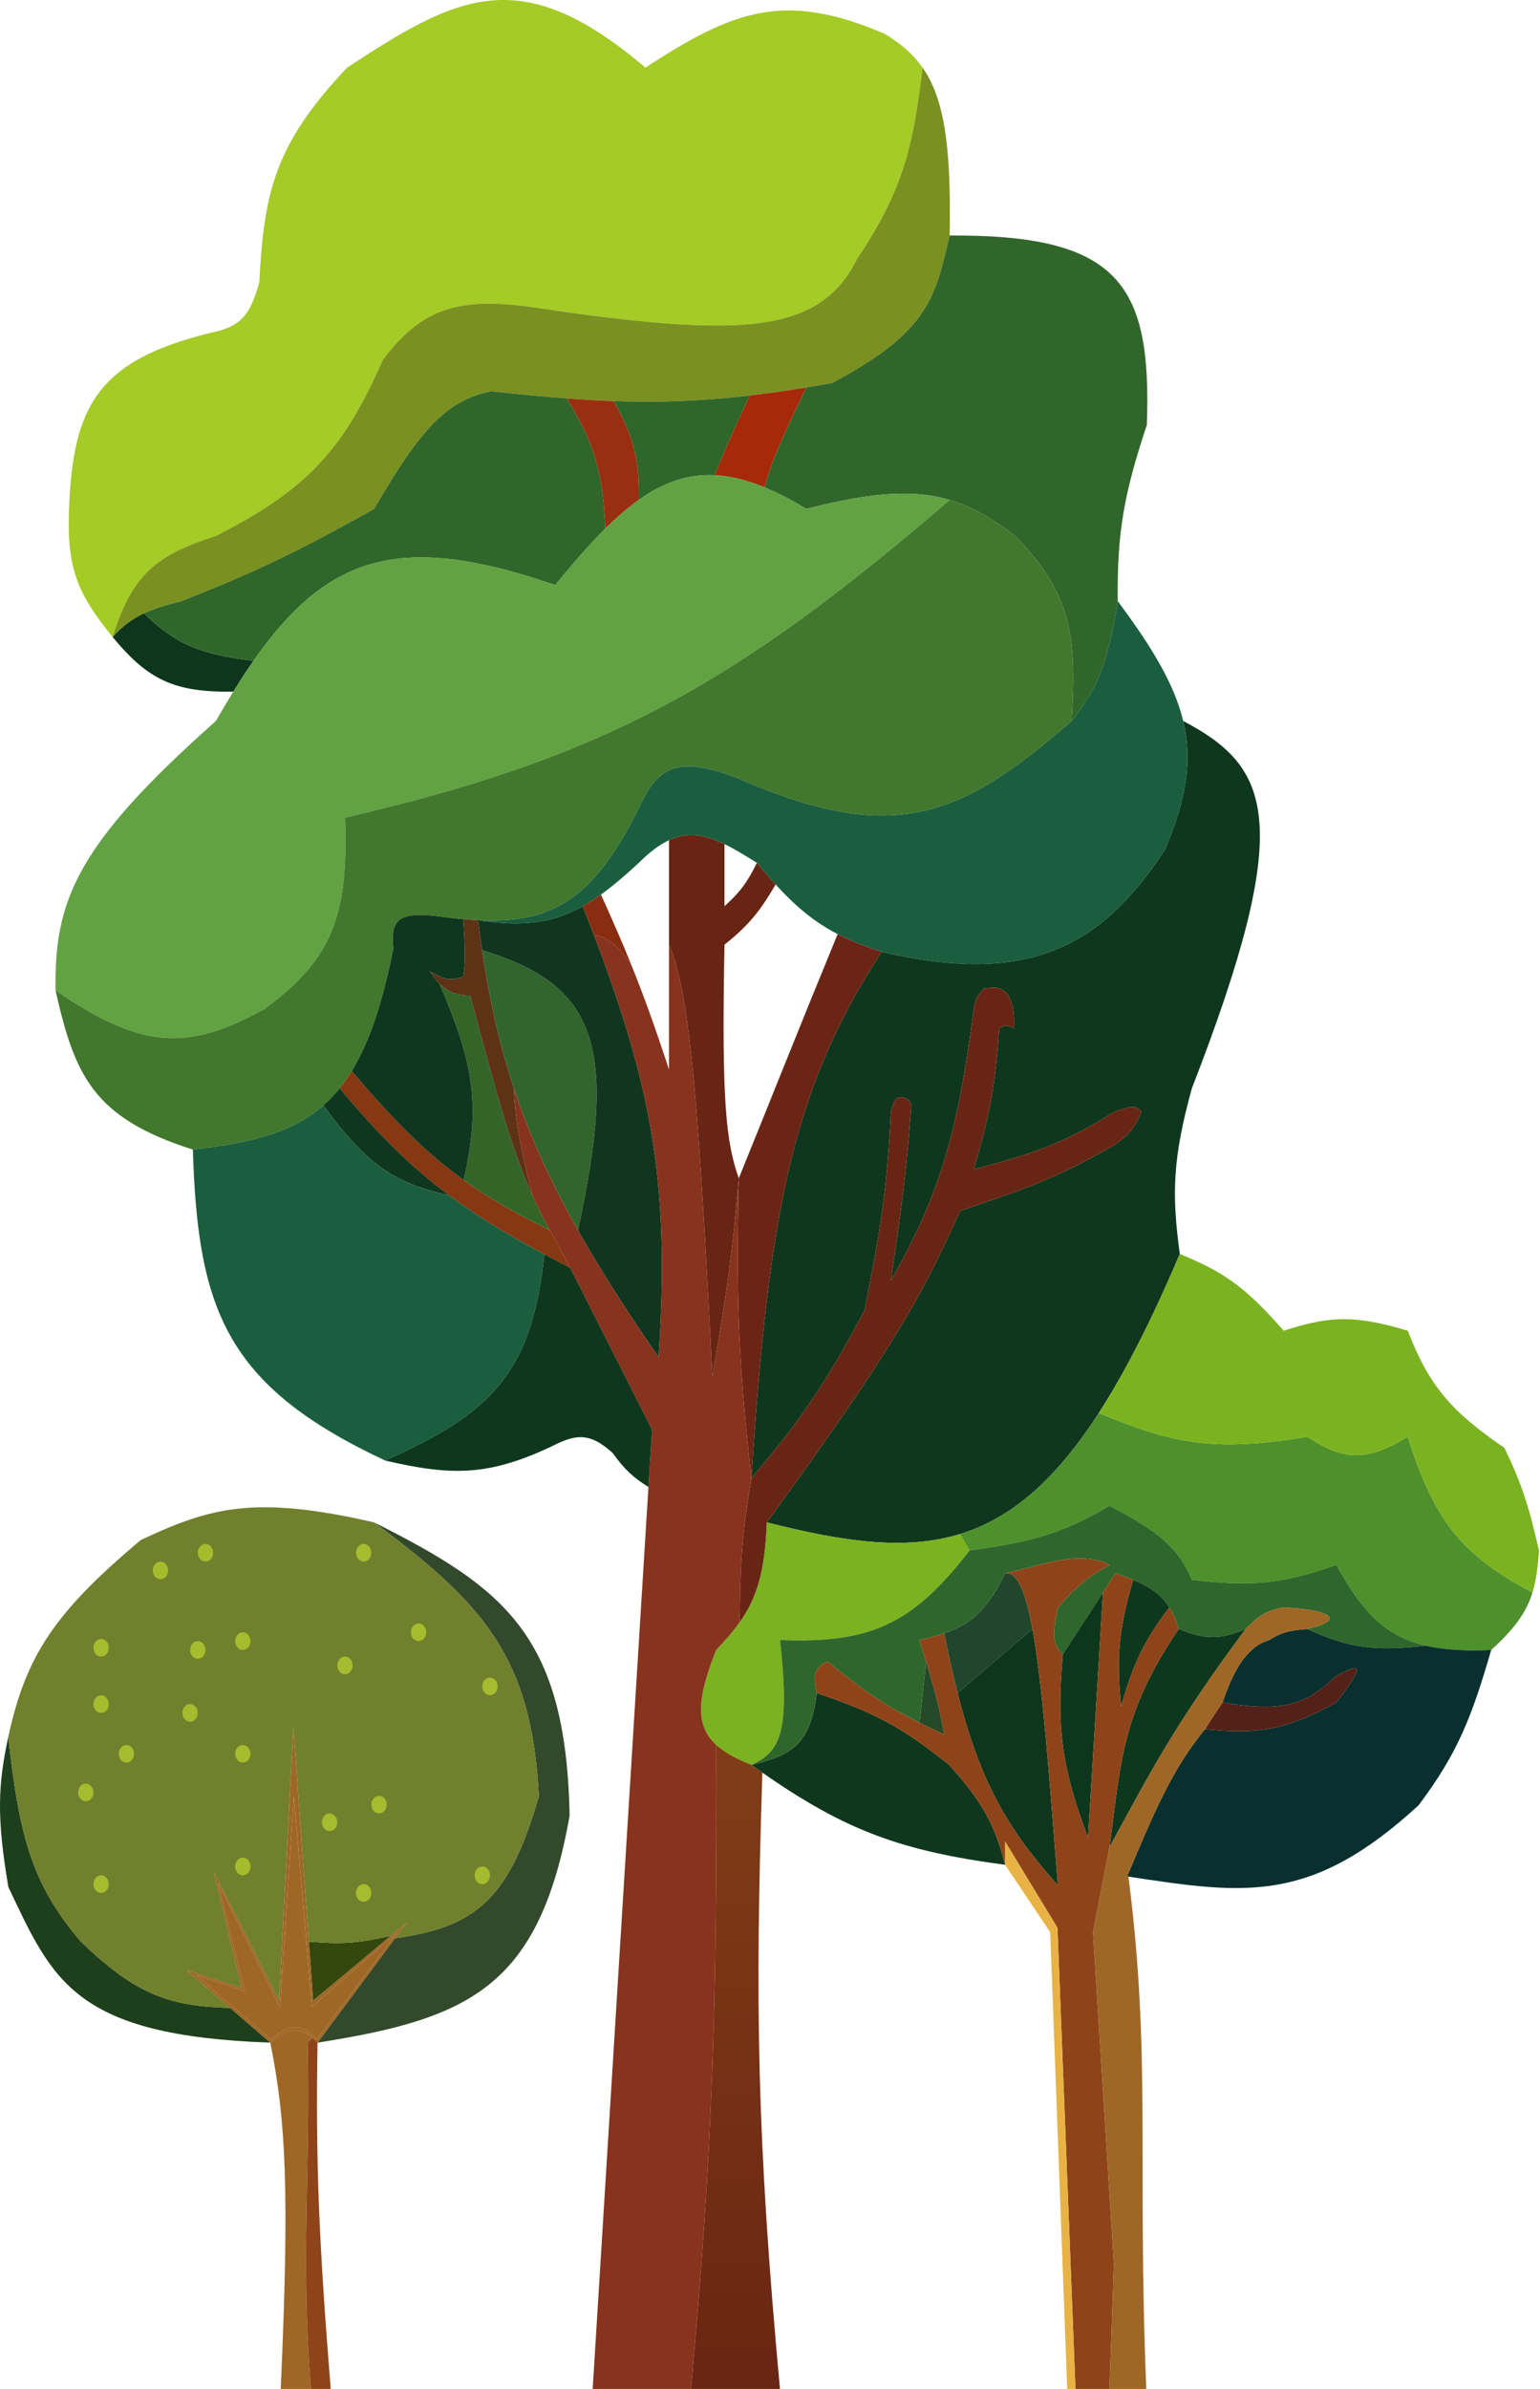 <svg width="336" height="521" viewBox="0 0 336 521" fill="none" xmlns="http://www.w3.org/2000/svg">
<g clip-path="url(#clip0_117_324)">
<path d="M193.061 7.393C171.026 -2.065 159.955 2.309 140.816 14.739C113.628 -8.355 99.937 -1.143 75.749 14.739C59.823 31.515 57.585 42.127 56.576 61.588C54.715 68.036 53.055 70.894 47.109 72.307C20.839 78.451 15.497 88.692 14.995 113.496C14.891 124.445 17.251 129.948 24.582 138.907C28.803 125.199 34.242 120.936 47.109 116.868C67.411 106.518 74.982 97.798 83.537 78.449C93.24 65.525 102.283 64.597 121.164 67.731C161.792 73.439 178.87 72.791 186.95 56.53C197.014 41.515 199.218 32.092 201.286 14.739C199.198 11.752 196.492 9.469 193.061 7.393Z" fill="#A4CB26"/>
<path d="M47.11 116.867C34.243 120.935 28.803 125.198 24.582 138.906C26.732 136.567 28.722 135.011 31.412 133.752C33.545 132.754 36.119 131.943 39.561 131.077C54.561 125.18 63.535 121.089 81.621 110.965C91.82 93.414 97.417 87.332 107.144 85.312C113.122 85.965 118.56 86.495 123.68 86.879C127.202 87.142 130.573 87.338 133.866 87.456C143.817 87.815 153.057 87.476 163.583 86.238C167.487 85.779 171.567 85.196 175.926 84.478C177.752 84.178 179.627 83.854 181.558 83.506C202.797 72.255 204.017 64.703 207.201 51.35C207.554 31.777 205.991 21.47 201.286 14.738C199.218 32.092 197.015 41.514 186.95 56.529C178.87 72.79 161.793 73.438 121.164 67.73C102.284 64.596 93.24 65.524 83.538 78.448C74.982 97.797 67.412 106.517 47.11 116.867Z" fill="#7A9021"/>
<path d="M24.582 138.907C32.462 148.483 38.286 150.964 50.894 150.829C52.377 148.429 53.846 146.182 55.313 144.085C44.001 142.725 38.598 140.7 31.412 133.752C28.722 135.011 26.732 136.568 24.582 138.907Z" fill="#0D361C"/>
<path d="M107.146 85.312C97.419 87.333 91.821 93.414 81.622 110.965C63.537 121.09 54.563 125.18 39.562 131.078C36.12 131.943 33.547 132.754 31.414 133.752C38.6 140.7 44.002 142.725 55.315 144.085C71.653 120.728 87.736 116.08 121.166 127.585C125.062 122.768 128.646 118.656 132.07 115.268C131.521 102.088 129.312 96.154 123.682 86.879C118.562 86.495 113.124 85.965 107.146 85.312Z" fill="#30662A"/>
<path d="M133.867 87.456C138.365 95.435 139.518 100.113 139.361 109.02C144.786 105.167 150.075 103.341 155.916 103.624C157.957 98.692 159.558 94.875 163.585 86.238C153.058 87.477 143.818 87.815 133.867 87.456Z" fill="#2F662A"/>
<path d="M207.203 51.352C204.018 64.704 202.798 72.256 181.559 83.507C179.628 83.855 177.753 84.179 175.927 84.48C170.447 95.747 168.158 100.959 166.82 106.282C169.667 107.454 172.685 109.014 175.927 110.966C190.141 107.352 199.255 106.662 207.203 109.021C212.092 110.473 216.54 113.078 221.462 116.868C233.821 129.383 234.961 138.887 233.805 157.213C238.837 150.705 241.429 146.297 243.871 131.079C243.706 116.115 245.225 107.701 250.222 92.66C251.294 62.128 244.32 51.106 207.203 51.352Z" fill="#31662B"/>
<path d="M123.68 86.879C129.31 96.154 131.518 102.088 132.068 115.268C134.564 112.799 136.975 110.714 139.359 109.02C139.516 100.113 138.363 95.435 133.865 87.456C130.572 87.338 127.201 87.143 123.68 86.879Z" fill="#992F10"/>
<path d="M163.583 86.238C159.556 94.875 157.956 98.692 155.914 103.624C159.316 103.789 162.905 104.669 166.818 106.281C168.156 100.958 170.445 95.746 175.925 84.478C171.567 85.196 167.487 85.779 163.583 86.238Z" fill="#A6290A"/>
<path d="M47.112 157.212C16.52 184.326 11.826 196.465 12.122 215.984C30.762 228.654 40.813 229.418 57.777 219.959C72.791 208.879 75.995 199.357 75.272 178.288C131.842 165.217 160.443 149.222 207.203 109.021C199.256 106.661 190.142 107.351 175.928 110.965C172.686 109.013 169.668 107.454 166.821 106.281C162.908 104.67 159.318 103.789 155.917 103.624C150.075 103.341 144.787 105.167 139.362 109.021C136.978 110.714 134.567 112.799 132.071 115.269C128.647 118.656 125.062 122.768 121.166 127.585C87.736 116.08 71.654 120.729 55.315 144.085C53.848 146.182 52.379 148.429 50.896 150.829C49.648 152.849 48.389 154.976 47.112 157.212Z" fill="#62A242"/>
<path d="M233.804 157.213C234.96 138.887 233.821 129.383 221.462 116.868C216.54 113.079 212.092 110.473 207.202 109.021C160.442 149.223 131.841 165.218 75.271 178.289C75.994 199.358 72.791 208.88 57.776 219.96C40.812 229.418 30.761 228.655 12.121 215.985C16.302 234.502 20.331 243.775 42.078 250.671C54.446 249.199 63.607 247.139 70.556 241.036C71.814 239.931 72.999 238.693 74.118 237.302C75.034 236.164 75.905 234.923 76.734 233.569C80.522 227.385 83.447 218.829 85.816 206.832C85.258 200.783 86.446 198.432 96.84 199.967C98.298 200.153 99.703 200.308 101.057 200.428C102.16 200.526 103.23 200.601 104.269 200.65C120.785 201.442 129.531 195.932 139.361 176.242C143.632 166.844 147.996 164.985 160.229 169.377C194.419 184.417 209.038 178.821 233.804 157.213Z" fill="#41782D"/>
<path d="M243.871 131.078C241.429 146.297 238.837 150.705 233.804 157.212C209.038 178.82 194.42 184.416 160.23 169.376C147.996 164.984 143.632 166.843 139.361 176.241C129.531 195.931 120.785 201.441 104.27 200.65C113.844 202.159 120.404 201.385 127.157 197.598C128.46 196.867 129.771 196.024 131.111 195.063C133.694 193.212 136.389 190.925 139.361 188.164C141.741 185.778 143.898 184.169 145.97 183.212C149.98 181.36 153.676 181.948 158.073 184.066C160.222 185.102 162.539 186.503 165.143 188.164C171.449 195.732 176.159 200.274 182.757 203.693C185.532 205.131 188.641 206.371 192.344 207.554C224.451 215.054 240.308 206.458 254.177 185.274C258.941 174.208 260.185 165.706 258.15 157.212C256.233 149.207 251.404 141.209 243.871 131.078Z" fill="#1B5E3F"/>
<path d="M74.117 237.302C82.501 247.332 89.606 254.411 98.004 260.666C103.967 265.108 110.582 269.133 118.768 273.505C120.566 274.466 122.44 275.441 124.4 276.443L119.966 268.254C112.472 264.595 106.503 261.151 101.153 257.306C92.661 251.205 85.729 244.104 76.734 233.568C75.904 234.923 75.033 236.164 74.117 237.302Z" fill="#873711"/>
<path d="M112.112 237.302C115.374 247.147 119.806 257.082 126.1 268.254C135.031 227.383 129.766 214.721 105.184 207.193C106.793 217.879 108.877 227.544 112.112 237.302Z" fill="#32652C"/>
<path d="M119.968 268.253C118.559 265.712 117.311 263.236 116.154 260.666C111.653 250.675 108.519 239.266 102.593 217.068C99.32 217.062 97.54 216.107 95.883 214.502C103.152 231.351 105.017 240.745 101.155 257.306C106.505 261.15 112.474 264.595 119.968 268.253Z" fill="#336528"/>
<path d="M127.157 197.598C120.404 201.385 113.844 202.159 104.27 200.649C104.559 202.877 104.861 205.055 105.183 207.193C129.766 214.72 135.031 227.382 126.1 268.253C130.82 276.631 136.587 285.704 143.693 295.953C146.161 258.977 142.48 237.756 129.57 203.821C128.798 201.794 127.994 199.721 127.157 197.598Z" fill="#10361F"/>
<path d="M96.84 199.966C86.446 198.431 85.258 200.782 85.816 206.831C83.447 218.828 80.522 227.384 76.734 233.568C85.73 244.103 92.662 251.204 101.154 257.305C105.016 240.744 103.151 231.351 95.881 214.502C94.963 213.612 94.801 213.006 93.724 211.769C96.95 213.547 97.923 213.995 101.034 212.973C101.596 210.189 101.484 206.653 101.057 200.427C99.703 200.307 98.298 200.152 96.84 199.966Z" fill="#0F371F"/>
<path d="M101.032 212.974C97.921 213.996 96.948 213.548 93.723 211.77C94.799 213.007 94.961 213.613 95.88 214.502C97.537 216.107 99.317 217.063 102.59 217.069C108.516 239.266 111.65 250.675 116.151 260.666C113.299 249.199 112.415 244.059 112.109 237.302C108.875 227.544 106.79 217.879 105.181 207.193C104.86 205.056 104.557 202.878 104.268 200.65C103.228 200.6 102.159 200.526 101.056 200.428C101.482 206.654 101.594 210.19 101.032 212.974Z" fill="#5E3215"/>
<path d="M131.111 195.062C129.77 196.023 128.46 196.866 127.156 197.597C127.994 199.721 128.798 201.793 129.569 203.82C132.637 204.536 134.416 205.837 137.666 210.203C135.799 205.598 133.72 200.817 131.111 195.062Z" fill="#882D10"/>
<path d="M158.071 184.066C153.675 181.948 149.979 181.36 145.969 183.212V205.988C150.747 216.648 152.541 244.108 155.435 300.289C158.049 284.461 159.619 275.905 161.187 256.932C158.444 249.024 157.395 240.707 158.071 205.988C162.959 202.099 165.703 198.985 169.216 192.856C167.912 191.432 166.568 189.875 165.141 188.164C162.941 192.577 161.363 194.634 158.071 197.597V184.066Z" fill="#682514"/>
<path d="M254.178 185.274C240.309 206.459 224.452 215.054 192.345 207.555C173.122 237.076 167.7 263.689 163.945 322.329C174.949 309.409 180.313 301.352 188.63 285.717C191.947 269.104 193.551 259.722 194.382 242.481C194.873 240.363 195.246 239.383 196.659 239.229C197.88 239.468 198.452 239.745 198.815 241.036C197.848 254.941 196.693 263.265 194.382 279.213C205.38 259.912 208.968 246.571 212.476 219.959C212.779 218.09 213.14 217.084 214.753 215.503C216.942 215.363 218.239 214.889 220.025 217.069C221.045 219.332 221.402 220.815 221.223 224.295C219.96 223.463 219.252 223.431 217.988 224.295C217.185 237.308 215.673 243.803 212.476 255.006C224.695 251.704 231.519 249.719 243.034 242.481C246.583 241.144 248.006 241.016 249.025 242.481C247.529 246.019 246.192 247.592 243.034 249.707C230.022 257.275 222.635 259.522 209.48 264.039C201.534 281.735 195.466 293.321 167.301 331.964C184.032 336.205 197.494 338.178 209.48 334.5C220.329 331.169 229.969 323.21 239.731 308.118C245.49 299.21 251.295 287.822 257.413 273.432C255.62 260.344 255.843 252.566 260.049 237.302C282.697 179.046 277.271 167.291 258.151 157.213C260.186 165.706 258.942 174.209 254.178 185.274Z" fill="#0F371D"/>
<path d="M167.299 331.963C166.891 342.785 165.091 348.508 161.366 353.762C159.955 355.751 158.268 357.676 156.275 359.783C151.924 370.625 151.789 376.384 156.275 380.481C158.077 382.126 160.625 383.504 163.944 384.834C170.102 382.02 172.448 378.125 170.175 357.615C189.931 358.377 199.056 354.238 211.516 338.105L209.479 334.499C197.492 338.177 184.03 336.205 167.299 331.963Z" fill="#7BB220"/>
<path d="M211.518 338.105C224.251 336.277 231.196 334.774 242.075 328.35C252.855 333.979 257.114 337.462 260.049 344.488C272.483 345.975 279.392 345.543 291.564 341.237C297.115 351.25 302.033 356.739 311.096 358.847C314.967 359.748 319.597 360.029 325.356 359.784C330.581 355.079 333.068 351.418 334.36 347.258C318.706 339.018 312.901 331.412 307.142 313.296C298.026 318.826 293.261 318.501 285.213 313.296C263.584 316.943 254.703 314.226 239.731 308.117C229.969 323.21 220.329 331.168 209.48 334.5L211.518 338.105Z" fill="#4E902C"/>
<path d="M335.78 338.105C333.463 327.892 331.761 323.01 328.231 315.704C316.035 307.401 311.666 301.695 307.141 290.172C294.703 286.395 289.205 287.274 280.06 290.172C271.193 279.925 266.241 277.115 257.412 273.432C251.294 287.821 245.489 299.209 239.73 308.117C254.702 314.225 263.584 316.942 285.213 313.295C293.26 318.501 298.025 318.826 307.141 313.295C312.9 331.411 318.705 339.018 334.359 347.258C335.196 344.558 335.529 341.648 335.78 338.105Z" fill="#7AB31F"/>
<path d="M206.006 378.21C205.124 373.002 204.04 368.818 202.064 362.312L200.613 375.645C202.261 376.468 204.043 377.316 206.006 378.21Z" fill="#254A2A"/>
<path d="M207.084 384.834C196.667 376.438 190.264 373.241 178.205 369.178C176.808 380.349 172.824 382.734 163.945 384.834C164.756 385.415 165.555 385.981 166.342 386.53C184.347 399.101 196.508 403.598 219.306 406.633C217.003 397.851 214.499 393.062 207.084 384.834Z" fill="#0F371D"/>
<path d="M219.305 343.043C215.804 350.289 212.566 353.875 206.004 356.156C206.959 360.94 207.922 365.249 208.924 369.178L225.267 355.207C223.751 346.941 221.908 342.713 219.305 343.043Z" fill="#20462C"/>
<path d="M170.176 357.615C172.449 378.125 170.103 382.02 163.945 384.833C172.824 382.733 176.808 380.348 178.205 369.177C177.129 364.47 178.145 363.461 180.602 362.312C187.683 368.127 192.54 371.612 200.613 375.644L202.064 362.312C201.626 360.872 201.145 359.318 200.613 357.615C202.639 357.184 204.419 356.707 206.005 356.156C212.568 353.875 215.805 350.288 219.306 343.043C225.603 341.93 235.158 337.623 242.075 341.236C237.509 343.772 235.016 345.673 230.81 350.51C229.531 356.457 229.756 358.762 231.888 360.747L240.654 347.258L243.393 343.043C244.8 343.534 246.075 344.004 247.23 344.488C250.88 346.015 253.353 347.672 255.134 350.51C255.941 351.798 256.605 353.33 257.173 355.207C262.875 357.5 266.089 357.618 271.792 355.207C274.62 352.321 276.363 351.129 280.061 350.51C290.912 351.049 293.469 353.325 285.213 355.207C294.951 359.711 300.686 359.983 311.096 358.846C302.032 356.738 297.115 351.249 291.564 341.236C279.392 345.543 272.483 345.974 260.049 344.488C257.113 337.462 252.855 333.979 242.075 328.35C231.195 334.774 224.251 336.277 211.517 338.105C199.058 354.238 189.932 358.376 170.176 357.615Z" fill="#2F662B"/>
<path d="M208.922 369.177C213.92 388.775 219.898 398.92 230.806 411.089L230.715 409.913C228.779 385.092 227.323 366.427 225.265 355.207L208.922 369.177Z" fill="#0E361C"/>
<path d="M231.885 360.746C230.423 377.138 231.782 385.867 237.397 400.731L240.651 347.258L231.885 360.746Z" fill="#0D371C"/>
<path d="M242.074 402.779C251.191 386.055 256.473 375.782 271.792 355.207C266.088 357.618 262.874 357.5 257.173 355.207C244.77 373.414 244.583 384.008 242.074 402.779Z" fill="#0D381D"/>
<path d="M244.591 372.068C247.199 363.189 249.173 358.37 255.134 350.51C253.353 347.673 250.88 346.015 247.23 344.488C243.947 355.662 243.606 361.655 244.591 372.068Z" fill="#0D381D"/>
<path d="M245.906 409.162L246.203 409.208C271.636 413.081 285.987 415.265 309.535 393.626C318.106 382.182 321.094 374.421 325.353 359.784C319.594 360.029 314.964 359.747 311.093 358.847C300.682 359.983 294.947 359.711 285.21 355.207L285.133 355.214C281.86 355.508 280.002 355.677 276.942 357.616C272.985 358.757 269.666 362.462 266.737 371.225C280.383 373.568 285.129 371.502 291.561 365.444C296.786 362.674 298.154 362.619 291.561 371.225C280.489 377.336 274.207 378.229 262.922 377.044C255.478 386.06 251.548 395.844 245.906 409.162Z" fill="#09302E"/>
<path d="M262.922 377.044C274.207 378.23 280.489 377.336 291.561 371.225C298.154 362.619 296.785 362.674 291.561 365.444C285.129 371.502 280.383 373.569 266.737 371.225C265.402 373.178 264.137 375.108 262.922 377.044Z" fill="#532117"/>
<path d="M242.074 402.779C244.583 384.008 244.77 373.415 257.173 355.207C256.605 353.331 255.941 351.799 255.133 350.51C249.173 358.37 247.198 363.19 244.591 372.068C243.606 361.655 243.946 355.663 247.229 344.489C246.074 344.004 244.799 343.535 243.392 343.043L240.653 347.259L237.4 400.732C231.785 385.868 230.426 377.138 231.888 360.747C229.756 358.763 229.53 356.457 230.809 350.51C235.015 345.674 237.508 343.773 242.074 341.237C235.157 337.624 225.602 341.931 219.305 343.043C221.908 342.713 223.752 346.941 225.268 355.207C227.326 366.427 228.782 385.092 230.717 409.914L230.809 411.089C219.901 398.92 213.923 388.775 208.924 369.178C207.922 365.249 206.96 360.94 206.004 356.156C204.418 356.708 202.638 357.185 200.612 357.616C201.144 359.319 201.625 360.873 202.063 362.313C204.039 368.819 205.123 373.003 206.004 378.21C204.042 377.317 202.26 376.469 200.612 375.645C192.539 371.613 187.682 368.128 180.601 362.313C178.144 363.462 177.128 364.471 178.204 369.178C190.263 373.241 196.667 376.438 207.083 384.834C214.499 393.062 217.002 397.851 219.305 406.633V401.575L230.717 420.362L234.644 520.925H242.074L243.033 493.707L238.478 421.326L242.074 402.779Z" fill="#8E4418"/>
<path d="M234.643 520.925L230.717 420.362L219.305 401.574V406.632L229.131 421.325L232.845 520.925H234.643Z" fill="#E8B344"/>
<path d="M285.211 355.207C293.467 353.326 290.91 351.049 280.058 350.51C276.36 351.129 274.618 352.321 271.79 355.207C256.471 375.782 251.189 386.055 242.073 402.778L238.477 421.325L243.031 493.706L242.073 520.925H250.101C248.074 471.12 251.22 448.351 246.204 409.207L245.907 409.161C251.549 395.844 255.479 386.06 262.923 377.044C264.138 375.107 265.403 373.178 266.738 371.225C269.667 362.462 272.986 358.757 276.943 357.615C280.003 355.676 281.861 355.508 285.134 355.214L285.211 355.207Z" fill="#9F6726"/>
<path d="M166.339 386.531C165.552 385.981 164.754 385.415 163.943 384.835C160.623 383.505 158.076 382.128 156.274 380.482C156.439 437.27 155.505 468.248 150.762 520.926H170.174C165.14 466.193 164.711 437.029 166.339 386.531Z" fill="url(#paint0_linear_117_324)"/>
<path d="M192.344 207.554C188.642 206.371 185.533 205.131 182.758 203.693C173.587 225.993 168.931 237.883 161.189 256.933C160.585 282.93 161.076 297.278 163.945 322.329C167.7 263.689 173.122 237.076 192.344 207.554Z" fill="#6C2415"/>
<path d="M188.63 285.717C180.312 301.352 174.949 309.409 163.945 322.329C161.598 336.052 161.516 342.353 161.372 353.38L161.367 353.763C165.092 348.509 166.892 342.786 167.3 331.964C195.465 293.321 201.533 281.736 209.48 264.039C222.635 259.523 230.021 257.275 243.033 249.707C246.192 247.592 247.529 246.019 249.025 242.481C248.006 241.017 246.583 241.144 243.033 242.481C231.519 249.719 224.695 251.704 212.476 255.006C215.672 243.803 217.184 237.308 217.988 224.295C219.251 223.431 219.96 223.463 221.223 224.295C221.401 220.816 221.045 219.332 220.025 217.069C218.238 214.889 216.942 215.363 214.752 215.504C213.139 217.084 212.779 218.091 212.476 219.96C208.967 246.571 205.38 259.913 194.381 279.214C196.692 263.266 197.847 254.941 198.815 241.036C198.451 239.746 197.88 239.469 196.658 239.229C195.246 239.384 194.872 240.364 194.381 242.481C193.55 259.723 191.947 269.104 188.63 285.717Z" fill="#692513"/>
<path d="M119.965 268.253L124.399 276.443L142.253 311.73L141.478 324.255L129.312 520.925H150.761C155.504 468.247 156.438 437.269 156.273 380.481C151.787 376.384 151.923 370.625 156.273 359.783C158.266 357.676 159.953 355.751 161.365 353.762L161.37 353.379C161.514 342.352 161.596 336.05 163.942 322.328C161.073 297.278 160.582 282.929 161.186 256.932C159.618 275.905 158.048 284.461 155.434 300.289C152.54 244.108 150.747 216.648 145.968 205.988V233.206C142.922 224.004 140.546 217.314 137.664 210.203C134.415 205.837 132.636 204.536 129.568 203.82C142.478 237.756 146.159 258.977 143.691 295.953C136.585 285.704 130.818 276.63 126.098 268.253C119.804 257.082 115.372 247.146 112.109 237.301C112.414 244.058 113.299 249.198 116.15 260.666C117.308 263.236 118.556 265.712 119.965 268.253Z" fill="#87331D"/>
<path d="M74.117 237.301C72.998 238.692 71.813 239.929 70.555 241.034C80.085 254.126 86.177 258.03 98.004 260.665C89.606 254.41 82.5 247.331 74.117 237.301Z" fill="#0F371F"/>
<path d="M84.018 318.475C107.044 308.242 116.061 299.487 118.769 273.504C110.583 269.133 103.968 265.108 98.005 260.666C86.177 258.031 80.086 254.126 70.556 241.035C63.607 247.139 54.446 249.198 42.078 250.67C43.157 285.627 49.282 302.18 84.018 318.475Z" fill="#1B5E3F"/>
<path d="M142.256 311.73L124.402 276.442C122.442 275.44 120.568 274.465 118.77 273.504C116.063 299.486 107.046 308.242 84.019 318.474C98.717 321.923 106.649 321.745 119.968 315.584C125.375 312.826 128.394 312.074 133.629 316.788C136.424 320.64 138.185 322.159 141.482 324.255L142.256 311.73Z" fill="#0F371D"/>
<path d="M67.391 423.372L68.321 436.259L85.337 422.074C77.587 423.917 73.821 423.912 67.391 423.372Z" fill="#34480D"/>
<path d="M69.277 445.412C102.355 440.202 117.658 433.335 124.279 395.914C123.526 356.544 110.057 346.278 81.62 331.963C105.532 349.756 116.028 361.363 117.568 391.698C111.149 413.928 103.983 420.193 86.185 422.65L76.076 436.259L69.277 445.412Z" fill="#32492B"/>
<path d="M1.815 411.45C11.529 431.952 16.22 443.885 58.974 445.412L50.226 437.834C36.827 437.473 29.618 434.905 17.633 423.373C7.044 410.963 4.168 400.514 1.815 378.691C-0.446 389.263 -0.759 396.128 1.815 411.45Z" fill="#1E3F1B"/>
<path d="M60.892 436.261L64.007 376.525L67.391 423.374C73.821 423.914 77.587 423.919 85.337 422.076L88.692 419.279L86.188 422.652C103.986 420.195 111.152 413.93 117.571 391.7C116.031 361.365 105.535 349.757 81.622 331.964C55.605 325.991 45.943 328.65 30.695 335.818C12.072 351.496 5.675 360.874 1.816 378.693C4.169 400.516 7.045 410.965 17.634 423.374C29.619 434.907 36.828 437.475 50.227 437.836L40.761 429.637L52.744 433.491L46.632 408.079L60.892 436.261Z" fill="#70802D"/>
<path d="M68.061 437.538L86.635 421.4L69.14 444.644C65.581 441.134 63.372 441.206 59.074 444.764L42.777 430.673L53.442 434.166L47.571 410.561L61.111 437.779L64.107 391.652L68.061 437.538Z" fill="#9F6726"/>
<path fill-rule="evenodd" clip-rule="evenodd" d="M58.976 445.412C62.608 442.594 64.8 441.491 68.151 444.345C68.165 444.357 68.179 444.369 68.193 444.381C68.542 444.68 68.904 445.024 69.281 445.412L76.08 436.259L86.189 422.65L88.693 419.278L85.338 422.074L68.322 436.259L67.392 423.372L64.008 376.523L60.893 436.259L46.633 408.077L52.745 433.489L40.762 429.635L50.228 437.834L58.976 445.412ZM86.638 421.4L68.065 437.538L64.11 391.652L61.115 437.779L47.574 410.561L53.446 434.166L42.781 430.673L59.078 444.764C63.376 441.206 65.584 441.134 69.143 444.644L86.638 421.4Z" fill="#9F6726"/>
<path fill-rule="evenodd" clip-rule="evenodd" d="M67.822 520.925H61.249C63.175 477.841 62.416 462.553 58.973 445.412C62.605 442.594 64.797 441.491 68.148 444.345L67.103 445.412C67.759 474.897 65.555 491.438 67.822 520.925Z" fill="#9F6726"/>
<path d="M72.154 520.925C69.522 488.018 68.867 471.427 69.278 445.413C68.9 445.025 68.539 444.681 68.19 444.382L68.148 444.346L67.103 445.413C67.759 474.898 65.554 491.438 67.822 520.925H72.154Z" fill="#8E4418"/>
<path d="M22.068 373.514C22.995 373.514 23.746 372.651 23.746 371.587C23.746 370.523 22.995 369.66 22.068 369.66C21.142 369.66 20.391 370.523 20.391 371.587C20.391 372.651 21.142 373.514 22.068 373.514Z" fill="#A4BC2D"/>
<path d="M27.58 384.352C28.506 384.352 29.258 383.489 29.258 382.425C29.258 381.361 28.506 380.498 27.58 380.498C26.653 380.498 25.902 381.361 25.902 382.425C25.902 383.489 26.653 384.352 27.58 384.352Z" fill="#A4BC2D"/>
<path d="M18.713 392.784C19.639 392.784 20.39 391.921 20.39 390.857C20.39 389.792 19.639 388.93 18.713 388.93C17.786 388.93 17.035 389.792 17.035 390.857C17.035 391.921 17.786 392.784 18.713 392.784Z" fill="#A4BC2D"/>
<path d="M22.068 412.776C22.995 412.776 23.746 411.913 23.746 410.849C23.746 409.785 22.995 408.922 22.068 408.922C21.142 408.922 20.391 409.785 20.391 410.849C20.391 411.913 21.142 412.776 22.068 412.776Z" fill="#A4BC2D"/>
<path d="M71.916 399.286C72.842 399.286 73.594 398.423 73.594 397.359C73.594 396.294 72.842 395.432 71.916 395.432C70.989 395.432 70.238 396.294 70.238 397.359C70.238 398.423 70.989 399.286 71.916 399.286Z" fill="#A4BC2D"/>
<path d="M105.228 410.848C106.155 410.848 106.906 409.985 106.906 408.921C106.906 407.857 106.155 406.994 105.228 406.994C104.302 406.994 103.551 407.857 103.551 408.921C103.551 409.985 104.302 410.848 105.228 410.848Z" fill="#A4BC2D"/>
<path d="M79.346 414.702C80.272 414.702 81.023 413.839 81.023 412.775C81.023 411.71 80.272 410.848 79.346 410.848C78.419 410.848 77.668 411.71 77.668 412.775C77.668 413.839 78.419 414.702 79.346 414.702Z" fill="#A4BC2D"/>
<path d="M52.982 408.92C53.909 408.92 54.66 408.058 54.66 406.993C54.66 405.929 53.909 405.066 52.982 405.066C52.056 405.066 51.305 405.929 51.305 406.993C51.305 408.058 52.056 408.92 52.982 408.92Z" fill="#A4BC2D"/>
<path d="M52.982 384.352C53.909 384.352 54.66 383.489 54.66 382.425C54.66 381.361 53.909 380.498 52.982 380.498C52.056 380.498 51.305 381.361 51.305 382.425C51.305 383.489 52.056 384.352 52.982 384.352Z" fill="#A4BC2D"/>
<path d="M52.982 359.784C53.909 359.784 54.66 358.921 54.66 357.857C54.66 356.792 53.909 355.93 52.982 355.93C52.056 355.93 51.305 356.792 51.305 357.857C51.305 358.921 52.056 359.784 52.982 359.784Z" fill="#A4BC2D"/>
<path d="M44.834 340.514C45.76 340.514 46.511 339.651 46.511 338.587C46.511 337.523 45.76 336.66 44.834 336.66C43.907 336.66 43.156 337.523 43.156 338.587C43.156 339.651 43.907 340.514 44.834 340.514Z" fill="#A4BC2D"/>
<path d="M79.346 340.514C80.272 340.514 81.023 339.651 81.023 338.587C81.023 337.523 80.272 336.66 79.346 336.66C78.419 336.66 77.668 337.523 77.668 338.587C77.668 339.651 78.419 340.514 79.346 340.514Z" fill="#A4BC2D"/>
<path d="M91.326 357.858C92.253 357.858 93.004 356.995 93.004 355.931C93.004 354.867 92.253 354.004 91.326 354.004C90.4 354.004 89.648 354.867 89.648 355.931C89.648 356.995 90.4 357.858 91.326 357.858Z" fill="#A4BC2D"/>
<path d="M75.271 365.082C76.198 365.082 76.949 364.22 76.949 363.155C76.949 362.091 76.198 361.229 75.271 361.229C74.345 361.229 73.594 362.091 73.594 363.155C73.594 364.22 74.345 365.082 75.271 365.082Z" fill="#A4BC2D"/>
<path d="M106.904 369.659C107.831 369.659 108.582 368.796 108.582 367.732C108.582 366.667 107.831 365.805 106.904 365.805C105.978 365.805 105.227 366.667 105.227 367.732C105.227 368.796 105.978 369.659 106.904 369.659Z" fill="#A4BC2D"/>
<path d="M82.701 395.432C83.628 395.432 84.379 394.569 84.379 393.505C84.379 392.441 83.628 391.578 82.701 391.578C81.775 391.578 81.023 392.441 81.023 393.505C81.023 394.569 81.775 395.432 82.701 395.432Z" fill="#A4BC2D"/>
<path d="M43.154 361.711C44.081 361.711 44.832 360.849 44.832 359.784C44.832 358.72 44.081 357.857 43.154 357.857C42.228 357.857 41.477 358.72 41.477 359.784C41.477 360.849 42.228 361.711 43.154 361.711Z" fill="#A4BC2D"/>
<path d="M35.01 344.368C35.936 344.368 36.687 343.505 36.687 342.441C36.687 341.376 35.936 340.514 35.01 340.514C34.083 340.514 33.332 341.376 33.332 342.441C33.332 343.505 34.083 344.368 35.01 344.368Z" fill="#A4BC2D"/>
<path d="M22.068 361.229C22.995 361.229 23.746 360.366 23.746 359.302C23.746 358.238 22.995 357.375 22.068 357.375C21.142 357.375 20.391 358.238 20.391 359.302C20.391 360.366 21.142 361.229 22.068 361.229Z" fill="#A4BC2D"/>
<path d="M41.478 375.44C42.405 375.44 43.156 374.577 43.156 373.513C43.156 372.449 42.405 371.586 41.478 371.586C40.552 371.586 39.801 372.449 39.801 373.513C39.801 374.577 40.552 375.44 41.478 375.44Z" fill="#A4BC2D"/>
</g>
<defs>
<linearGradient id="paint0_linear_117_324" x1="167.888" y1="0.001" x2="167.888" y2="520.926" gradientUnits="userSpaceOnUse">
<stop stop-color="#C07C21"/>
<stop offset="1" stop-color="#6A2513"/>
</linearGradient>
<clipPath id="clip0_117_324">
<rect width="336" height="521" fill="white"/>
</clipPath>
</defs>
</svg>
